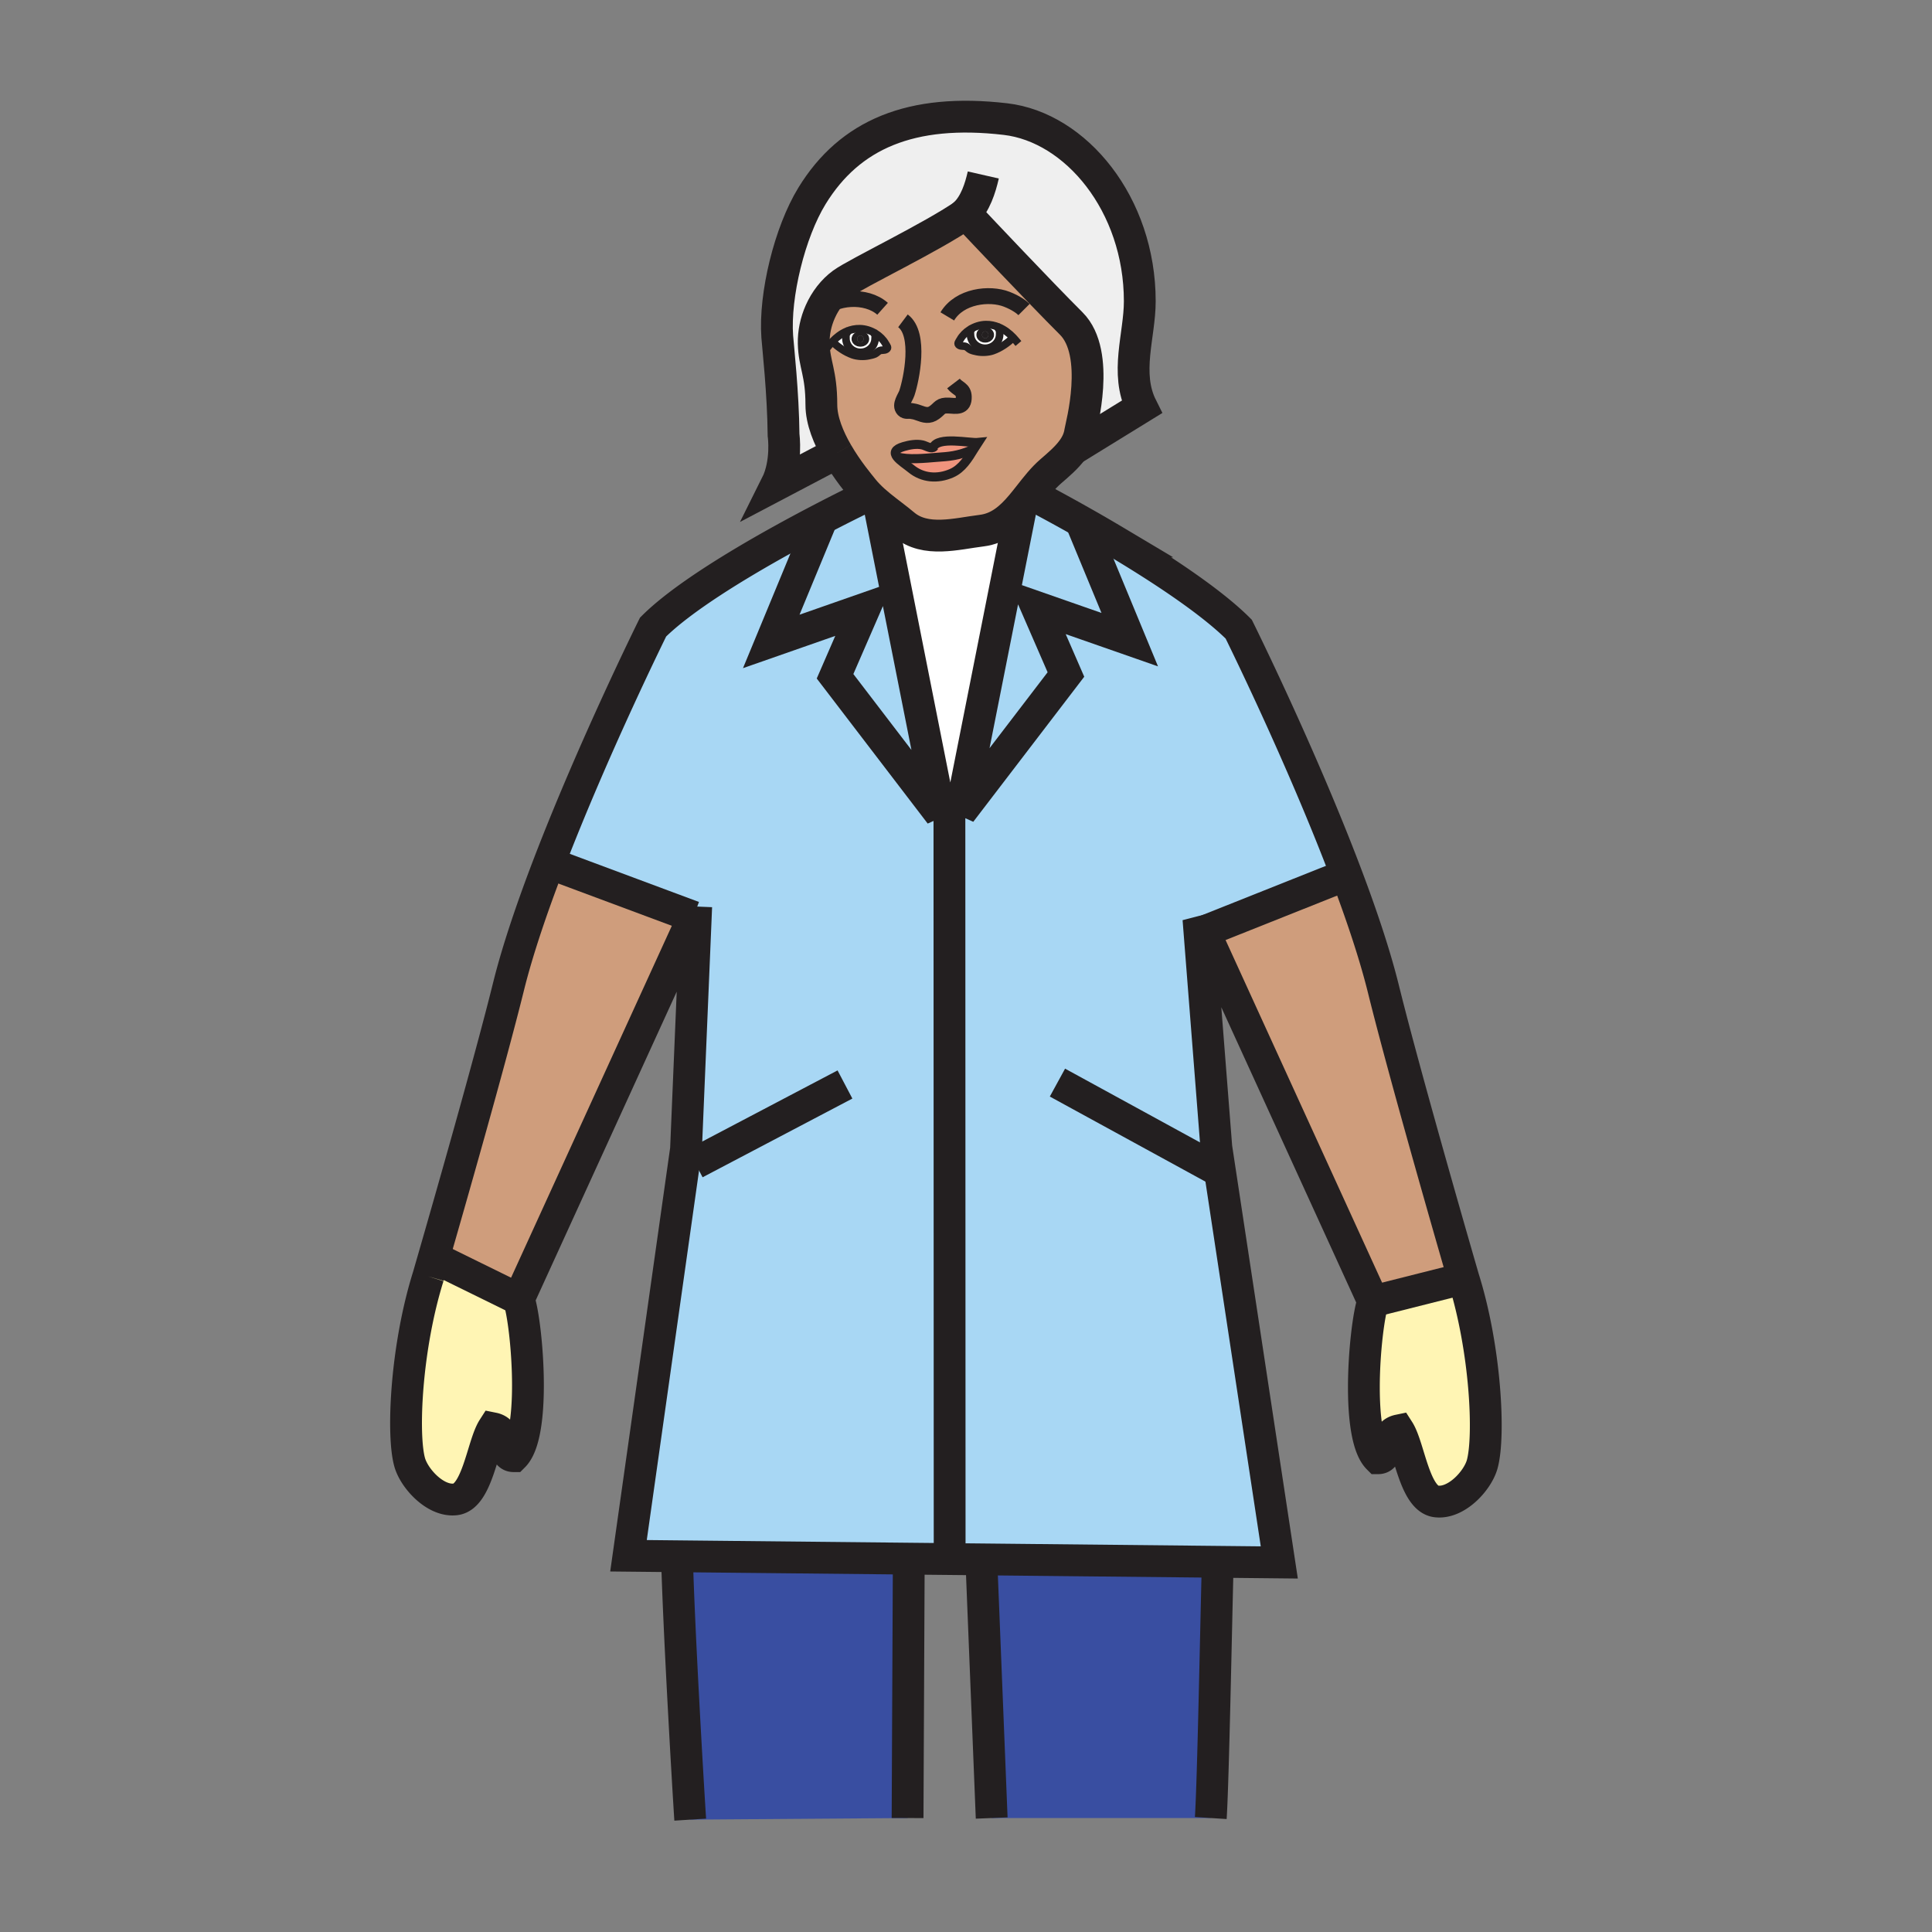 <?xml version="1.0"?><svg xmlns="http://www.w3.org/2000/svg" width="850.394" height="850.394" viewBox="0 0 850.394 850.394" overflow="visible"><rect x="0" y="0" width="850.394" height="850.394" fill="#808080" stroke="none"/><path d="M535.38 505.01l27.72 182.72-27.09-.28-103.99-1.07-14.04-.14.02-2.24-.1-325.75v-.78h4.94l46.34-60.58-12.899-29.66 40.989 14.32-21.55-52.09a731.32 731.32 0 0 1 15.28 8.86c19.34 11.53 41.8 26.17 54.24 38.61 0 0 27.5 55.43 47.479 108.35l-1.439.31-61.25 24.4-2.521-5.51 7.871 100.53z" fill="#a8d7f4"></path><path d="M591.28 385.59l1.439-.31c6.66 17.64 12.48 35 16.181 49.94 10.18 41.19 35.279 127.53 35.279 127.53L604.4 572.78l-74.37-162.79 61.25-24.4z" fill="#cf9d7c" class="aac-skin-fill"></path><path d="M276.64 684.79l25.32-179 4.29-102.18-1.04-.04-62.43-23.26-1.08-.41c19.8-51.52 45.76-103.89 45.76-103.89 12.45-12.43 36.42-27.07 57.27-38.6a756.45 756.45 0 0 1 14.83-7.98l1.54.64-21.62 52.26L380.46 268l-12.9 29.67 46.34 60.58h4L418 684l-.02 2.24-17.96-.181-102.01-1.05-21.37-.219z" fill="#a8d7f4"></path><path d="M644.18 562.75c9.79 31.19 11.641 69.62 8.221 81.79-2.011 7.2-11.32 17.37-20.11 16.34-9.72-1.06-11.96-23.97-16.65-31.27-7.35 1.529-3.58 12.25-9.02 12.25-4.7-4.69-6.29-17.63-6.29-31.17 0-15.99 2.21-32.82 4.07-37.91l39.779-10.03z" fill="#fff5b4"></path><path d="M536.01 687.45l-.01.55c-.74 27.98-1.99 95.49-3.06 112.23H436.5L432 688l.02-1.62 103.99 1.07z" fill="#394ea1"></path><path d="M424.98 94.12c-14.37 10.08-47.96 26.1-54.14 30.63-4.23 3.1-7.59 7.5-9.78 12.44-1.97 4.42-3 9.28-2.89 14.02.24 9.39 3.36 12.77 3.36 26.9 0 7.1 3.21 14.7 6.98 21.21l-26.8 14.1c4.9-9.79 3.19-21.9 3.19-21.9-.18-18.62-2.46-38.93-2.78-43.33-1.31-18.25 5.47-45.98 15.31-62C374 59.2 400.99 47.58 442.57 52.42c30.89 3.6 59.12 37.39 59.12 80.2 0 15.01-6.66 31.59.829 46.55L472.1 197.9c1.721-2.37 2.96-4.97 3.37-7.93.29-2 9.261-34.36-3.93-47.55-14.13-14.12-40.25-41.83-45.5-47.4l-.93-.99c-.04.03-.09.06-.13.09z" fill="#efefef" class="aac-hair-fill"></path><path d="M475.72 229.46l21.55 52.09-40.989-14.32 12.899 29.66-46.34 60.58 26.8-135.12c1.16-1.38 2.29-2.82 3.42-4.25l2.351.28c-.001 0 8.399 4.35 20.309 11.08z" fill="#a8d7f4"></path><path d="M446.02 148.6c-1.84-1.94-3.97-3.56-6.359-4.57-1.79-.77-3.73-1.2-5.79-1.15-2.38.05-4.8.83-6.87 2.12-1.83 1.13-3.39 2.67-4.4 4.46-.62 1.09-1.43 1.84-.36 2.51.92.57 2.02.16 3 .62.66.31 1.26 1.06 1.97 1.38.83.4 1.95.62 2.85.81 2.15.43 4.96.31 6.99-.42 3.37-1.2 6.3-3.29 8.83-5.63l.139-.13zm-84.96-11.41c2.19-4.94 5.55-9.34 9.78-12.44 6.18-4.53 39.77-20.55 54.14-30.63.22.46.57.76 1.06.9 5.25 5.57 31.37 33.28 45.5 47.4 13.19 13.19 4.22 45.55 3.93 47.55-.41 2.96-1.649 5.56-3.37 7.93-2.569 3.56-6.189 6.61-9.619 9.58-3.49 3.02-6.45 6.84-9.421 10.62-1.13 1.43-2.26 2.87-3.42 4.25-4.68 5.55-9.88 10.27-17.55 11.21-10.96 1.34-24.75 5.34-34.18-2.63-3.3-2.79-7.06-5.46-10.59-8.35-1.79-1.46-3.51-2.98-5.07-4.6-.85-.86-1.64-1.75-2.37-2.67-1.64-2.07-6.9-8.27-11.36-15.99h-.01c-3.77-6.51-6.98-14.11-6.98-21.21 0-14.13-3.12-17.51-3.36-26.9-.11-4.74.92-9.6 2.89-14.02zm5.29 13.21l.14.13c2.53 2.34 5.45 4.42 8.82 5.63 2.05.73 4.86.86 6.99.41.91-.18 2.03-.41 2.86-.79.71-.33 1.31-1.08 1.96-1.39.98-.46 2.09-.06 3.01-.63 1.07-.66.26-1.41-.36-2.5-1.01-1.79-2.57-3.33-4.4-4.46-2.07-1.29-4.49-2.07-6.87-2.12-2.07-.05-4.01.38-5.8 1.15-2.39 1.01-4.52 2.64-6.35 4.57zm64.19 44.36c-3.74.38-17.81-2.86-19.82 2.23-1.25.51-3.3-.83-4.7-1.15-2.62-.6-5.68-.03-8.23.71-4.11 1.19-4.31 2.81-3.02 4.52 1.34 1.76 4.29 3.62 6.18 5.18 5.1 4.22 11.75 4.76 17.95 2.02 4.58-2.02 7.27-6.45 9.84-10.65.6-.98 1.19-1.94 1.8-2.86z" fill="#cf9d7c" class="aac-skin-fill"></path><path d="M433.66 148.93c-.78 0-1.41-.69-1.41-1.53 0-.85.63-1.53 1.41-1.53.77 0 1.399.68 1.399 1.53.001.84-.629 1.53-1.399 1.53z" fill="#231f20"></path><path d="M433.66 148.93c.77 0 1.399-.69 1.399-1.53 0-.85-.63-1.53-1.399-1.53-.78 0-1.41.68-1.41 1.53 0 .84.63 1.53 1.41 1.53zm0-4.97c2.16 0 3.91 1.54 3.91 3.44s-1.75 3.43-3.91 3.43-3.92-1.53-3.92-3.43 1.76-3.44 3.92-3.44z" fill="#231f20"></path><path d="M427 145c2.07-1.29 4.49-2.07 6.87-2.12 2.06-.05 4 .38 5.79 1.15l-.22.56c.699.98.569 1.3.569 2.57 0 3.39-2.87 6.14-6.42 6.14-3.54 0-6.42-2.75-6.42-6.14 0-.93-.25-.85.15-1.64L427 145zm10.57 2.4c0-1.9-1.75-3.44-3.91-3.44s-3.92 1.54-3.92 3.44 1.76 3.43 3.92 3.43 3.91-1.53 3.91-3.43z" fill="#fff"></path><path d="M437.05 154.36c-2.03.73-4.84.85-6.99.42-.899-.19-2.02-.41-2.85-.81-.71-.32-1.31-1.07-1.97-1.38-.98-.46-2.08-.05-3-.62-1.07-.67-.26-1.42.36-2.51 1.01-1.79 2.57-3.33 4.4-4.46l.32.52c-.4.79-.15.71-.15 1.64 0 3.39 2.88 6.14 6.42 6.14 3.55 0 6.42-2.75 6.42-6.14 0-1.27.13-1.59-.569-2.57l.22-.56c2.39 1.01 4.52 2.63 6.359 4.57l-.14.13c-2.53 2.34-5.46 4.43-8.83 5.63z" fill="#fff"></path><path d="M361.1 230.07l-1.54-.64a790.552 790.552 0 0 1 22.69-11.45c1.56 1.62 3.28 3.14 5.07 4.6l-.27.28 26.85 135.39-46.34-60.58 12.9-29.67-40.98 14.33 21.62-52.26z" fill="#a8d7f4"></path><path d="M400.95 206.25c-1.89-1.56-4.84-3.42-6.18-5.18l.01-.01c5.03 1.48 12.5.64 17.55.24 5.08-.4 9.24-.44 16.41-3.68-2.57 4.2-5.26 8.63-9.84 10.65-6.2 2.74-12.85 2.2-17.95-2.02z" fill="#ef947d"></path><path d="M400.02 686.06L400 688l-.52 112.23-95.67.699c-1.24-19.12-4.95-83.25-5.81-114.93l.01-.99 102.01 1.051z" fill="#394ea1"></path><path d="M394.77 201.07c-1.29-1.71-1.09-3.33 3.02-4.52 2.55-.74 5.61-1.31 8.23-.71 1.4.32 3.45 1.66 4.7 1.15 2.01-5.09 16.08-1.85 19.82-2.23-.61.92-1.2 1.88-1.8 2.86-7.17 3.24-11.33 3.28-16.41 3.68-5.05.4-12.52 1.24-17.55-.24l-.01.01z" fill="#ef947d"></path><path d="M387.32 222.58c3.53 2.89 7.29 5.56 10.59 8.35 9.43 7.97 23.22 3.97 34.18 2.63 7.67-.94 12.87-5.66 17.55-11.21l-26.8 135.12h-4.94v.78h-4l-26.85-135.39.27-.28z" fill="#fff"></path><path d="M378.71 147.67c.77 0 1.4.68 1.4 1.52 0 .85-.63 1.54-1.4 1.54-.78 0-1.4-.69-1.4-1.54 0-.84.62-1.52 1.4-1.52z" fill="#231f20"></path><path d="M380.11 149.19c0-.84-.63-1.52-1.4-1.52-.78 0-1.4.68-1.4 1.52 0 .85.62 1.54 1.4 1.54.77 0 1.4-.69 1.4-1.54zm-1.4-3.44c2.16 0 3.91 1.55 3.91 3.44 0 1.91-1.75 3.44-3.91 3.44s-3.91-1.53-3.91-3.44c0-1.89 1.75-3.44 3.91-3.44z" fill="#231f20"></path><path d="M382.62 149.19c0-1.89-1.75-3.44-3.91-3.44s-3.91 1.55-3.91 3.44c0 1.91 1.75 3.44 3.91 3.44s3.91-1.53 3.91-3.44zm-10.27-.23c0-1.27-.12-1.59.57-2.57l-.22-.56c1.79-.77 3.73-1.2 5.8-1.15 2.38.05 4.8.83 6.87 2.12l-.32.52c.4.79.14.7.14 1.64 0 3.39-2.87 6.13-6.42 6.13-3.54 0-6.42-2.74-6.42-6.13z" fill="#fff"></path><path d="M366.35 150.4c1.83-1.93 3.96-3.56 6.35-4.57l.22.56c-.69.98-.57 1.3-.57 2.57 0 3.39 2.88 6.13 6.42 6.13 3.55 0 6.42-2.74 6.42-6.13 0-.94.26-.85-.14-1.64l.32-.52c1.83 1.13 3.39 2.67 4.4 4.46.62 1.09 1.43 1.84.36 2.5-.92.57-2.03.17-3.01.63-.65.31-1.25 1.06-1.96 1.39-.83.38-1.95.61-2.86.79-2.13.45-4.94.32-6.99-.41-3.37-1.21-6.29-3.29-8.82-5.63l-.14-.13z" fill="#fff"></path><path d="M242.78 380.31l62.43 23.26-76.88 168.28L192 554l-1.13-.32c6.48-22.46 24.65-85.87 32.95-119.39 4.01-16.19 10.52-35.23 17.88-54.39l1.08.41z" fill="#cf9d7c" class="aac-skin-fill"></path><path d="M228.33 571.85c1.86 5.091 4.05 21.9 4.05 37.881 0 13.56-1.58 26.52-6.29 31.22-5.4 0-1.66-10.75-9.04-12.24-4.68 7.29-6.91 30.19-16.63 31.26-8.76 1.04-18.09-9.16-20.1-16.33-3.43-12.199-1.59-50.609 8.2-81.819 0 0 .87-3 2.35-8.141L192 554l36.33 17.85z" fill="#fff5b4"></path><g fill="none" stroke="#231f20"><path d="M188.52 561.82s.87-3 2.35-8.141c6.48-22.46 24.65-85.87 32.95-119.39 4.01-16.19 10.52-35.23 17.88-54.39 19.8-51.52 45.76-103.89 45.76-103.89 12.45-12.43 36.42-27.07 57.27-38.6a756.45 756.45 0 0 1 14.83-7.98 790.552 790.552 0 0 1 22.69-11.45c.7-.33 1.07-.51 1.07-.51M305.21 403.57l-76.88 168.28c1.86 5.091 4.05 21.9 4.05 37.881 0 13.56-1.58 26.52-6.29 31.22-5.4 0-1.66-10.75-9.04-12.24-4.68 7.29-6.91 30.19-16.63 31.26-8.76 1.04-18.09-9.16-20.1-16.33-3.43-12.199-1.59-50.609 8.2-81.819M303.81 800.93c-1.24-19.12-4.95-83.25-5.81-114.93M644.18 562.75s-25.1-86.34-35.279-127.53c-3.7-14.94-9.521-32.3-16.181-49.94-19.979-52.92-47.479-108.35-47.479-108.35-12.44-12.44-34.9-27.08-54.24-38.61a733.91 733.91 0 0 0-15.28-8.86c-11.91-6.73-20.31-11.08-20.31-11.08M532.94 800.23c1.069-16.74 2.319-84.25 3.06-112.23M400 688l-.52 112.23M436.5 800.23L432 688M306.44 399.02l-.19 4.59-4.29 102.18-25.32 179 21.37.22 102.01 1.05 17.96.181 14.04.14 103.99 1.07 27.09.28-27.72-182.721-7.87-100.53 2.521 5.51 74.37 162.79c-1.86 5.09-4.07 21.92-4.07 37.91 0 13.54 1.59 26.479 6.29 31.17 5.439 0 1.67-10.721 9.02-12.25 4.69 7.3 6.931 30.21 16.65 31.27 8.79 1.03 18.1-9.14 20.11-16.34 3.42-12.17 1.569-50.6-8.221-81.79" stroke-width="14"></path><path stroke-width="14" d="M417.9 356.83v1.42L418 684M192 554l36.33 17.85M644.18 562.75l-39.78 10.03M306 512l65.92-34.65M534 514l-68.55-37.48M242.78 380.31l62.43 23.26M591.28 385.59l-61.25 24.4-.03.01M387.05 222.86l26.85 135.39-46.34-60.58 12.9-29.67-40.98 14.33 21.62-52.26.16-.4M449.69 222.08l-.05.27-26.8 135.12 46.34-60.58-12.9-29.66 40.99 14.32-21.55-52.09-.24-.57"></path><path d="M416.96 139.26c5.43-9.05 18.63-10.49 26.18-7.54 4.061 1.58 6.53 3.45 7.601 4.52M388.48 135.92c-7.18-6.41-21.19-5.43-27.42 1.27-.33.34-.64.71-.92 1.09M397.45 141.21c7.88 5.9 3.71 25.86 1.72 31.81-.63 1.9-3.35 5.27-1.44 7.24.93.95 2.11.44 3.27.62 1.2.18 1.92.31 3.3.82 2.67.99 4.61 1.59 7.01-.16 2.61-1.88 2.41-3.21 6.25-3.03 3.23.15 6.81 1.06 6.65-3.91-.11-3.43-2.69-3.38-4.53-5.8" stroke-width="7"></path><path d="M410.5 197.86c.04-.31.11-.6.22-.87 2.01-5.09 16.08-1.85 19.82-2.23-.61.92-1.2 1.88-1.8 2.86-2.57 4.2-5.26 8.63-9.84 10.65-6.2 2.74-12.85 2.2-17.95-2.02-1.89-1.56-4.84-3.42-6.18-5.18-1.29-1.71-1.09-3.33 3.02-4.52 2.55-.74 5.61-1.31 8.23-.71 1.4.32 3.45 1.66 4.7 1.15.21-.09.4-.22.56-.43" stroke-width="4"></path><path d="M394.78 201.06c5.03 1.48 12.5.64 17.55.24 5.08-.4 9.24-.44 16.41-3.68" stroke-width="4"></path><path d="M368.51 199.32c-3.77-6.51-6.98-14.11-6.98-21.21 0-14.13-3.12-17.51-3.36-26.9-.11-4.74.92-9.6 2.89-14.02 2.19-4.94 5.55-9.34 9.78-12.44 6.18-4.53 39.77-20.55 54.14-30.63.04-.03.09-.06.13-.09l.93.99c5.25 5.57 31.37 33.28 45.5 47.4 13.19 13.19 4.22 45.55 3.93 47.55-.41 2.96-1.649 5.56-3.37 7.93-2.569 3.56-6.189 6.61-9.619 9.58-3.49 3.02-6.45 6.84-9.421 10.62-1.13 1.43-2.26 2.87-3.42 4.25-4.68 5.55-9.88 10.27-17.55 11.21-10.96 1.34-24.75 5.34-34.18-2.63-3.3-2.79-7.06-5.46-10.59-8.35-1.79-1.46-3.51-2.98-5.07-4.6-.85-.86-1.64-1.75-2.37-2.67-1.64-2.07-6.9-8.27-11.36-15.99" stroke-width="14"></path><path d="M368.52 199.32h-.01l-26.8 14.1c4.9-9.79 3.19-21.9 3.19-21.9-.18-18.62-2.46-38.93-2.78-43.33-1.31-18.25 5.47-45.98 15.31-62C374 59.2 400.99 47.58 442.57 52.42c30.89 3.6 59.12 37.39 59.12 80.2 0 15.01-6.66 31.59.829 46.55L472.1 197.9l-.05.03" stroke-width="14"></path><path d="M365.18 151.72c.37-.45.76-.89 1.17-1.32 1.83-1.93 3.96-3.56 6.35-4.57 1.79-.77 3.73-1.2 5.8-1.15 2.38.05 4.8.83 6.87 2.12 1.83 1.13 3.39 2.67 4.4 4.46.62 1.09 1.43 1.84.36 2.5-.92.57-2.03.17-3.01.63-.65.31-1.25 1.06-1.96 1.39-.83.38-1.95.61-2.86.79-2.13.45-4.94.32-6.99-.41-3.37-1.21-6.29-3.29-8.82-5.63" stroke-width="3.354" stroke-linecap="square" stroke-miterlimit="10"></path><path d="M385.05 147.32c.4.79.14.7.14 1.64 0 3.39-2.87 6.13-6.42 6.13-3.54 0-6.42-2.74-6.42-6.13 0-1.27-.12-1.59.57-2.57M447.19 149.92c-.381-.45-.771-.89-1.171-1.32-1.84-1.94-3.97-3.56-6.359-4.57-1.79-.77-3.73-1.2-5.79-1.15-2.38.05-4.8.83-6.87 2.12-1.83 1.13-3.39 2.67-4.4 4.46-.62 1.09-1.43 1.84-.36 2.51.92.57 2.02.16 3 .62.66.31 1.26 1.06 1.97 1.38.83.4 1.95.62 2.85.81 2.15.43 4.96.31 6.99-.42 3.37-1.2 6.3-3.29 8.83-5.63" stroke-width="3.354" stroke-linecap="square" stroke-miterlimit="10"></path><path d="M427.32 145.52c-.4.79-.15.71-.15 1.64 0 3.39 2.88 6.14 6.42 6.14 3.55 0 6.42-2.75 6.42-6.14 0-1.27.13-1.59-.569-2.57" stroke-width="3.354" stroke-linecap="square" stroke-miterlimit="10"></path><path d="M426.79 95.11c-.28 0-.53-.03-.75-.09-.49-.14-.84-.44-1.06-.9-.03-.06-.06-.12-.08-.18 4.42-4.3 6.59-11.12 7.91-16.92" stroke-width="14"></path></g><path fill="none" d="M0 0h850.394v850.394H0z"></path></svg>